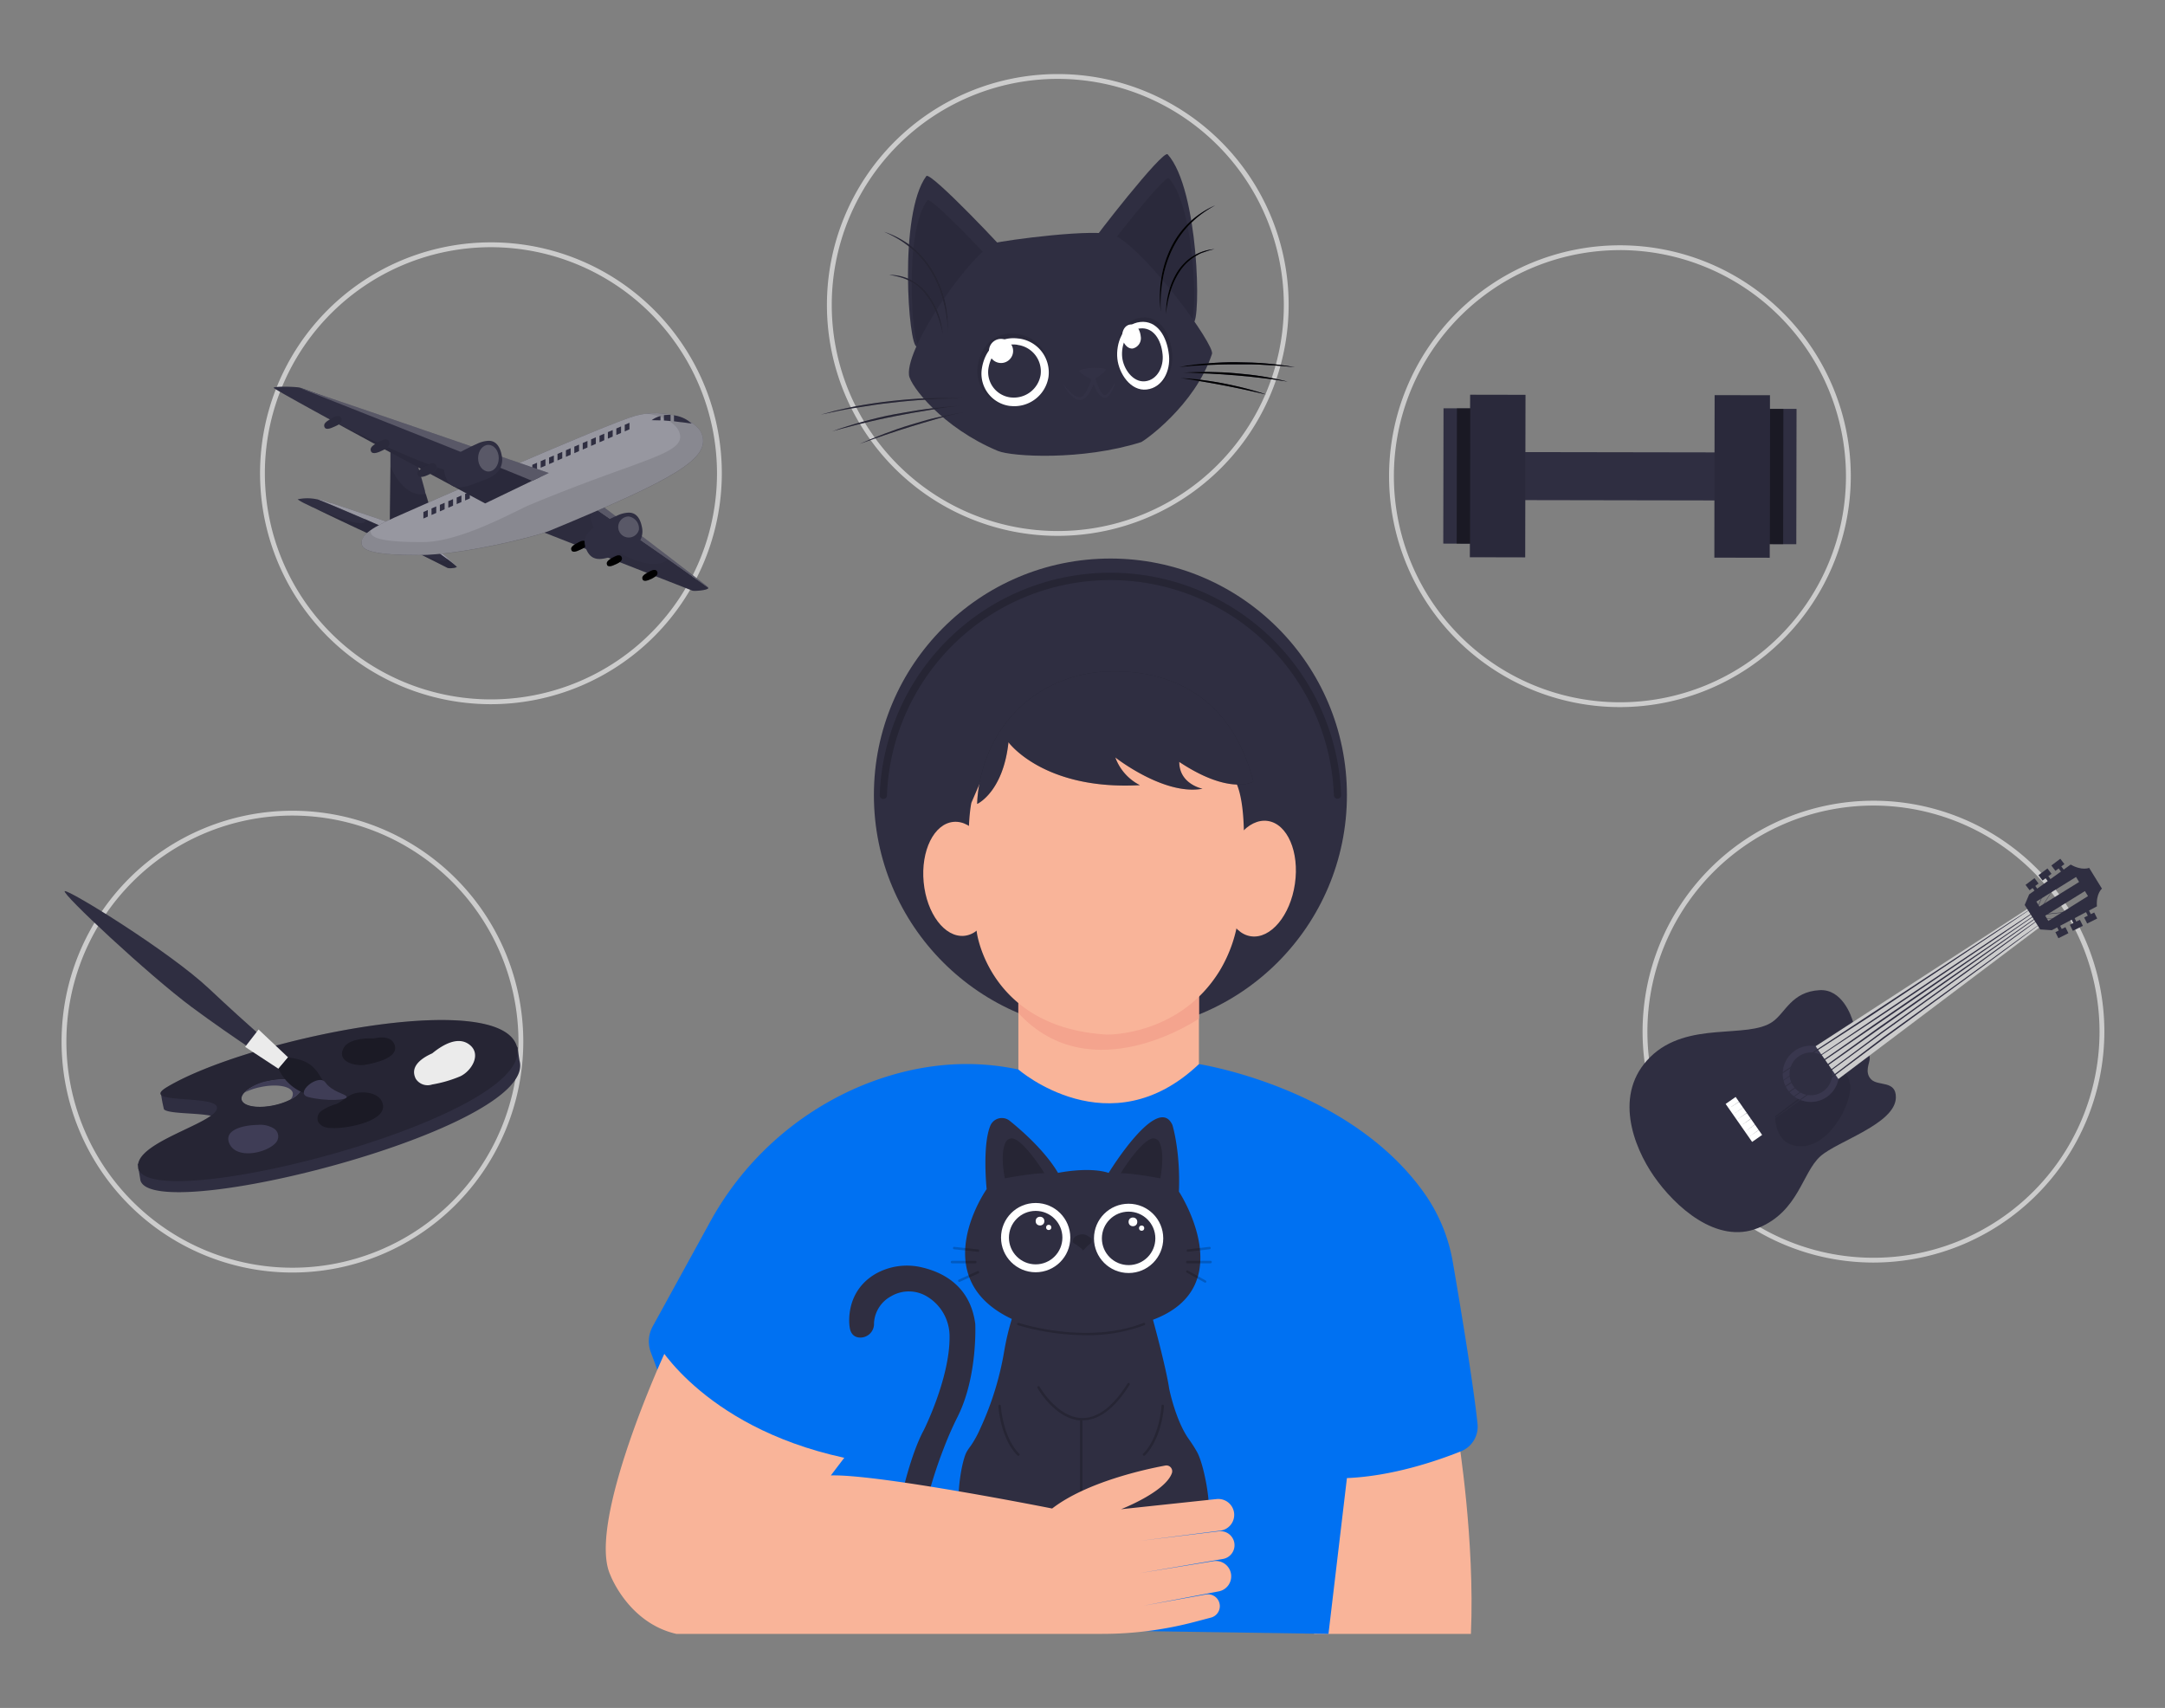  <!DOCTYPE svg PUBLIC "-//W3C//DTD SVG 1.1//EN" "http://www.w3.org/Graphics/SVG/1.1/DTD/svg11.dtd">
<svg id="b66d0fb8-42a9-4ca1-a78d-498a33ff0de1" data-name="Layer 1" xmlns="http://www.w3.org/2000/svg" width="865.76" height="682.89" viewBox="0 0 865.76 682.89">
<rect x="0" y="0" width="865.76" height="682.89" fill="#808080" stroke="none"/>
<defs>
<style xmlns="http://www.w3.org/1999/xhtml">*, ::after, ::before { box-sizing: border-box; }
img, svg { vertical-align: middle; }
</style>
<style xmlns="http://www.w3.org/1999/xhtml">*, body, html { -webkit-font-smoothing: antialiased; }
img, svg { max-width: 100%; }
</style>
</defs>
<path d="M423,214.25a92.32,92.32,0,1,1,92.32-92.32A92.42,92.42,0,0,1,423,214.25Zm0-182.71a90.39,90.39,0,1,0,90.39,90.39A90.49,90.49,0,0,0,423,31.54Z" fill="#ccc"/>
<path d="M196.33,281.56a92.33,92.33,0,1,1,92.32-92.32A92.43,92.43,0,0,1,196.33,281.56Zm0-182.72a90.4,90.4,0,1,0,90.39,90.4A90.5,90.5,0,0,0,196.33,98.84Z" fill="#ccc"/>
<path d="M583.21,575.13s6.61,40.53,5,78.15H525.45l9.92-68.09Z" fill="#f9b499"/>
<path d="M531.24,653.28l7.38-62.3c18.18-.75,36-6.87,45.6-10.7a10.61,10.61,0,0,0,6.63-10.95c-1.65-15.86-7-48-9.86-64.55a67.53,67.53,0,0,0-11.23-27.43c-29.92-42.6-90.32-51.89-90.32-51.89l-72.21,2.15c-23.56-5-45.12-.76-62.86,6.55A123,123,0,0,0,283.72,489L261,530.35a12.48,12.48,0,0,0-.76,10.31c8.34,22.5,41.57,108.09,65,109.53" fill="#0071f2" data-primary="true"/>
<circle cx="444.04" cy="317.9" r="94.58" fill="#2f2e41" data-secondary="true"/>
<g opacity="0.2">
<path d="M534.86,319.35a1.45,1.45,0,0,1-1.45-1.39,89.43,89.43,0,0,0-178.73,0,1.45,1.45,0,1,1-2.89-.11,92.32,92.32,0,0,1,184.51,0,1.44,1.44,0,0,1-1.39,1.5Z"/>
</g>
<path d="M407.23,395.08v32.53s36.46,31.81,72.21-2.15V395.08Z" fill="#f9b499"/>
<path d="M383.84,603.33c-1.49-5.48.75-19.56,2.82-23a19.89,19.89,0,0,1,1.47-2.15,41.19,41.19,0,0,0,3.86-7,121.4,121.4,0,0,0,9.62-31.17,106.12,106.12,0,0,1,3-12.65c-35-16.55-10.06-51.91-10.06-51.91s-1.82-17.52,1.51-25.45a5,5,0,0,1,7.75-1.84c4.47,3.6,14,11.84,19.29,20.8,0,0,12.26-2.59,20.24,0,0,0,19.66-32.11,25.5-19.14,0,0,3.25,10.39,2.6,26.61,0,0,25,37.95-10.38,51.25,0,0,5.19,18.82,6.49,27.58,0,0,2.51,12.59,7.81,20.1a56.45,56.45,0,0,1,3.33,5.19c2.81,5.1,5.65,20.8,4.43,25.32" fill="#2f2e41" data-secondary="true"/>
<g opacity="0.2">
<path d="M434.28,533.85a96.52,96.52,0,0,1-27.21-4,.48.48,0,0,1,.31-.91c.27.09,27.32,8.92,49.92,0a.48.48,0,0,1,.63.27.48.48,0,0,1-.27.62A63.87,63.87,0,0,1,434.28,533.85Z"/>
</g>
<g opacity="0.2">
<path d="M407.23,582.07a.52.52,0,0,1-.35-.14c-6.83-6.87-7.6-19.26-7.63-19.78a.49.49,0,0,1,.46-.51.47.47,0,0,1,.5.45c0,.13.79,12.56,7.36,19.16a.49.49,0,0,1,0,.68A.51.51,0,0,1,407.23,582.07Z"/>
</g>
<g opacity="0.2">
<path d="M457.48,582.07a.49.49,0,0,1-.34-.14.48.48,0,0,1,0-.68c6.57-6.61,7.34-19,7.35-19.16a.47.47,0,0,1,.51-.45.48.48,0,0,1,.45.51c0,.52-.8,12.91-7.63,19.78A.49.49,0,0,1,457.48,582.07Z"/>
</g>
<path d="M451.57,553a.48.48,0,0,0-.66.16c-5.84,9.31-12,13.94-18.26,13.82-9.87-.23-16.86-12.38-16.92-12.51a.49.49,0,0,0-.66-.18.48.48,0,0,0-.18.66c.28.51,7,12.16,17,13v28.36a.48.48,0,0,0,.48.48.47.47,0,0,0,.48-.48V567.89h.1c6.53,0,12.86-4.8,18.79-14.27A.48.48,0,0,0,451.57,553Z" opacity="0.2"/>
<circle cx="414.15" cy="494.84" r="13.85" fill="#fff"/>
<circle cx="414.15" cy="494.84" r="10.69" fill="#2f2e41" data-secondary="true"/>
<circle cx="415.89" cy="488.24" r="1.74" fill="#fff"/>
<circle cx="419.37" cy="490.76" r="1.05" fill="#fff"/>
<circle cx="451.32" cy="495.14" r="13.85" fill="#fff"/>
<circle cx="451.32" cy="495.14" r="10.69" fill="#2f2e41" data-secondary="true"/>
<circle cx="453.05" cy="488.54" r="1.74" fill="#fff"/>
<circle cx="456.53" cy="491.05" r="1.05" fill="#fff"/>
<path d="M433.13,500a23.2,23.2,0,0,1,3-2.9,1,1,0,0,0,.42-.83v-.56a1,1,0,0,0-.53-.9c-1.2-.66-2.68-2.32-6-.4a2.64,2.64,0,0,0-1,2.39v0S432.54,498.91,433.13,500Z" opacity="0.2"/>
<g opacity="0.2">
<path d="M391.06,500.5H391l-9.48-1a.48.48,0,0,1-.43-.53.48.48,0,0,1,.53-.43l9.48,1a.49.49,0,0,1-.05,1Z"/>
</g>
<g opacity="0.2">
<path d="M390,505.11h-9.31a.48.48,0,0,1,0-1H390a.48.48,0,0,1,0,1Z"/>
</g>
<g opacity="0.2">
<path d="M484.09,505.11h-9.3a.48.48,0,1,1,0-1h9.3a.48.48,0,1,1,0,1Z"/>
</g>
<g opacity="0.2">
<path d="M383.62,512.56a.49.49,0,0,1-.2-.93l7.44-3.38a.48.48,0,1,1,.4.88l-7.44,3.38A.49.49,0,0,1,383.62,512.56Z"/>
</g>
<g opacity="0.2">
<path d="M481.93,512.85a.46.46,0,0,1-.23-.06l-7.15-4a.48.48,0,0,1-.19-.65A.49.49,0,0,1,475,508l7.15,4a.48.48,0,0,1,.18.65A.47.47,0,0,1,481.93,512.85Z"/>
</g>
<g opacity="0.2">
<path d="M475,500.5a.49.49,0,0,1-.48-.43.49.49,0,0,1,.43-.54l8.68-1a.49.49,0,0,1,.54.42.5.5,0,0,1-.43.54l-8.68,1Z"/>
</g>
<path d="M401.81,471.14s10.36-2,15.82-2.07c0,0-7.08-11.58-12-13.68a2.7,2.7,0,0,0-3.43,1.26C401.24,458.5,400.24,462.55,401.81,471.14Z" opacity="0.2"/>
<path d="M464,471.14s-10.36-2-15.82-2.07c0,0,7.08-11.58,12-13.68a2.7,2.7,0,0,1,3.43,1.26C464.52,458.5,465.52,462.55,464,471.14Z" opacity="0.2"/>
<path d="M361.39,594.7s3.3-14.17,8-22.85c0,0,10.41-20.68,10.33-37.29a18.55,18.55,0,0,0-8.73-16,14,14,0,0,0-14.59-.31,13,13,0,0,0-6.89,10.64c0,.16,0,.33,0,.5a5.46,5.46,0,0,1-6.46,5.32c-1.64-.36-3-1.53-3.31-4.33,0,0-2.27-13.7,10.44-21.09a25.57,25.57,0,0,1,18.51-2.54C376.87,508.66,388,514,390,529.36c0,0,1,20.8-6.92,36.81A137.28,137.28,0,0,0,377.42,579a180.77,180.77,0,0,0-5.73,17.2" fill="#2f2e41" data-secondary="true"/>
<path d="M265.8,541S234.62,608.63,244,629.58c0,0,7.17,19.29,26.47,23.7H440.72a145,145,0,0,0,37.07-4.81l6.48-1.71a4.73,4.73,0,0,0,3.38-5.73h0a4.73,4.73,0,0,0-5.42-3.51L457.36,642l30-5.72a6.12,6.12,0,0,0,4.85-7.28h0a6.12,6.12,0,0,0-7-4.79L455.71,629l33.3-5.67a5.6,5.6,0,0,0,4.57-6.51h0a5.6,5.6,0,0,0-6.18-4.56L456,616.07,488,612a6.37,6.37,0,0,0,5.45-7.42h0a6.37,6.37,0,0,0-6.94-5.21l-38.21,4.06s17.53-6.81,20.3-14.35a2.32,2.32,0,0,0-2.59-3.11c-7.92,1.46-31.44,6.53-45.27,17.18,0,0-69.2-13.78-88.49-13.23l7.39-9.72Z" fill="#f9b499"/>
<path d="M262.49,536.69s20,36.09,80.4,47.24l4.69-21.81Z" fill="#0071f2" data-primary="true"/>
<path d="M116.94,508.8a92.32,92.32,0,1,1,92.32-92.32A92.42,92.42,0,0,1,116.94,508.8Zm0-182.71a90.39,90.39,0,1,0,90.39,90.39A90.49,90.49,0,0,0,116.94,326.09Z" fill="#ccc"/>
<path d="M55.08,465.32l.3,1.83L56,471l.15.93c5.05,18.4,159.38-20.8,151.59-47.88l-.69-4.46a1.31,1.31,0,0,0,0-.28l-.11-.71h0l-4.8-.68C181.68,407.36,114.1,420.33,79.29,435l-14.88,2.11h0v.35a54.93,54.93,0,0,0,1.16,6.09c1.81,1.85,13.28,1.35,19,2.61,1.74.4,3,.95,3.22,1.79,1.35,4.67-20.57,10.53-28.68,17.77l-3.75-.36Zm65.4-30.7c.57,2.68-4.21,6-10.91,7.41s-12.38.36-12.95-2.33,4.21-6,10.87-7.41,12.4-.49,13,2.23Z" fill="#2f2e41" data-secondary="true"/>
<path d="M55.27,466.42v.63a.38.38,0,0,0,0,.15c5.1,18.94,155.53-19.59,151.6-47.76a1.22,1.22,0,0,0,0-.27,6.25,6.25,0,0,0-.17-.72h0c-6.78-23.7-108-3-140,16.24-1.64,1-2.4,1.74-2.52,2.33a.31.31,0,0,0,0,.19.48.48,0,0,0,0,.17c.78,3.05,21.39,1.2,22.53,5.12.31,1.13-.61,2.33-2.34,3.58-7.16,5.2-27.84,11.45-29.1,19.24A5.06,5.06,0,0,0,55.27,466.42Zm54.22-24.49c-6.59,1.39-12.38.36-12.95-2.34s4.21-6,10.86-7.41,12.4-.38,13,2.34S116.16,440.52,109.49,441.93Z" fill="#2f2e41" data-secondary="true"/>
<path d="M55.27,466.42v.63a.38.38,0,0,0,0,.15c5.1,18.94,155.53-19.59,151.6-47.76a1.22,1.22,0,0,0,0-.27,6.25,6.25,0,0,0-.17-.72h0c-6.78-23.7-108-3-140,16.24-1.64,1-2.4,1.74-2.52,2.33a.31.31,0,0,0,0,.19.48.48,0,0,0,0,.17c.78,3.05,21.39,1.2,22.53,5.12.31,1.13-.61,2.33-2.34,3.58-7.16,5.2-27.84,11.45-29.1,19.24A5.06,5.06,0,0,0,55.27,466.42Zm60.79-26.74a27.44,27.44,0,0,1-6.57,2.25c-6.59,1.39-12.38.36-12.95-2.34a3.17,3.17,0,0,1,1-2.69,19.14,19.14,0,0,1,9.87-4.72c6.61-1.41,12.4-.38,13,2.34C120.84,436.2,119.05,438.12,116.06,439.68Z" opacity="0.2" style="isolation:isolate"/>
<path d="M97.61,436.9a25.56,25.56,0,0,1,6.47-2.23c6.59-1.42,12.38-.38,13,2.33a3.17,3.17,0,0,1-1,2.68c3-1.56,4.78-3.48,4.42-5.16-.59-2.72-6.32-3.75-13-2.34A19.17,19.17,0,0,0,97.61,436.9Z" fill="#3f3d56"/>
<path d="M102.94,449.78a10.55,10.55,0,0,1,6.32,1.27,3.77,3.77,0,0,1,1.57,5.09,4,4,0,0,1-.65.89c-3.66,4-15.39,6.59-18.38.37C89.15,451.76,97.25,449.85,102.94,449.78Z" fill="#3f3d56"/>
<path d="M132.65,451h-.72a8.1,8.1,0,0,1-2.23-.44,4.53,4.53,0,0,1-1.87-1.26,2.08,2.08,0,0,1-.74-1.29,3.61,3.61,0,0,1,1.3-3.74,20.69,20.69,0,0,1,6.13-2.87c3-1.32,4.72-3.79,8.07-4.4,3.68-.67,8.42.13,10,3.18C156.82,448.25,137.85,451.45,132.65,451Z" opacity="0.3"/>
<path d="M137.2,419.42c-2.38,5.29,5.15,6.95,8.78,6.32s13.74-2.7,11.81-8c-1.14-3.18-4.91-3.33-8.28-2.55C144.78,415,138.82,415.78,137.2,419.42Z" opacity="0.3"/>
<path d="M187.39,417.44c5.47,3.77,1.28,10.68-3.26,12.87a50.08,50.08,0,0,1-11.31,3.3,5.62,5.62,0,0,1-6.55-2.27c-2.46-4.84,2.11-8.19,6.59-10.19C177.26,417.55,183,414.43,187.39,417.44Z" fill="#ebebeb"/>
<path d="M115.19,423.76s-15.83-13.62-31.58-28.45-56.07-39.68-57.71-39S59.59,390,76.66,402.66,112.06,427,112.06,427Z" fill="#2f2e41" data-secondary="true"/>
<polygon points="115.21 422.77 103.4 411.63 98.03 418.58 111.4 427.36 115.21 422.77" fill="#ebebeb"/>
<path d="M115.21,422.77c4.22.61,9.14,1.26,12.64,7.24,4.33,7.2,9.79,8.11,9.79,8.11S119,442.86,111.3,427.36Z" fill="#2f2e41" data-secondary="true"/>
<path d="M115.21,422.77c4.22.61,9.14,1.26,12.64,7.24,4.33,7.2,9.79,8.11,9.79,8.11S119,442.86,111.3,427.36Z" opacity="0.4"/>
<path d="M138.52,438.33c-.67-1-5.77-1.85-8.42-5.56s-12.63,4.32-6.86,5.85C129.81,440.37,139.74,440.06,138.52,438.33Z" fill="#3f3d56"/>
<path d="M477.13,129.08c3.24,0,2.38-53.39-10.19-67.37-1.81-2.11-30.28,34.57-30.68,35.79S470.41,128.85,477.13,129.08Z" fill="#2f2e41" data-secondary="true"/>
<path d="M476.14,128.85c2.76,0,2.11-45.56-8.69-57.56-1.54-1.73-25.86,29.48-26.2,30.57S470.41,128.66,476.14,128.85Z" opacity="0.1" style="isolation:isolate"/>
<path d="M366.59,138.52c-3.24.42-7.37-52.94,3.84-68.12,1.62-2.1,33.39,31.59,33.89,32.81S373.25,137.63,366.59,138.52Z" fill="#2f2e41" data-secondary="true"/>
<path d="M367.54,138.2c-2.74.36-6.32-45.16,3.29-58.13,1.39-1.85,28.48,27,28.92,28S373.23,137.46,367.54,138.2Z" opacity="0.1" style="isolation:isolate"/>
<path d="M456.33,176.77c1-.31,21.43-14.5,28.34-35.28C485.85,138,459.05,101,446,94.22c-6.57-3.41-45.48,2.1-47.81,2.88-9.14,2.93-36,41.14-34.7,52.85.44,4.21,13.26,21.05,35.6,30.36C404.58,182.58,432.66,184.27,456.33,176.77Z" fill="#2f2e41" data-secondary="true"/>
<path d="M456.52,126.94c7.05-.74,11.33,5.91,12.21,14.12.7,6.64-2.76,13.88-9.52,14.6s-11.77-6.83-12.44-13.06S448.88,127.76,456.52,126.94Z" opacity="0.1" style="isolation:isolate"/>
<path d="M456,128.73c6.62-.7,10.64,5.55,11.46,13.28.67,6.32-2.57,13-8.93,13.73s-11.07-6.32-11.71-12.3S448.83,129.51,456,128.73Z" fill="#fff"/>
<path d="M455.91,131.32c5.18-.55,8.42,4.33,9,10.38.52,4.9-2.11,10.23-7,10.75s-8.68-5-9.16-9.62S450.29,131.88,455.91,131.32Z" fill="#2f2e41" data-secondary="true"/>
<path d="M452.08,129.74c2.35-.26,3.79,2,4.08,4.71a4.22,4.22,0,0,1-3.18,4.89c-2.25.23-3.94-2.28-4.21-4.36S449.53,130,452.08,129.74Z" fill="#fff"/>
<path d="M406.64,133.53c-9.12-1.2-14.74,5.18-15.73,13.37a13.81,13.81,0,0,0,12.19,15.26l.21,0a14.74,14.74,0,0,0,16.07-12.29,14.53,14.53,0,0,0-12.47-16.33Z" opacity="0.1" style="isolation:isolate"/>
<path d="M407.29,135.36c-8.57-1.14-13.77,4.88-14.74,12.63A13,13,0,0,0,404,162.33l.18,0a13.83,13.83,0,0,0,15.09-11.56,13.65,13.65,0,0,0-11.68-15.39Z" fill="#fff"/>
<path d="M406.79,137.84c-6.72-.9-10.78,3.81-11.58,9.84a10.19,10.19,0,0,0,9,11.23h.1a10.83,10.83,0,0,0,11.82-9,10.67,10.67,0,0,0-9.17-12Z" fill="#2f2e41" data-secondary="true"/>
<path d="M400.87,135.53a4.82,4.82,0,1,0-1.12,9.58h0a4.82,4.82,0,0,0,1.12-9.58Z" fill="#fff"/>
<path d="M443.78,156.43a9.24,9.24,0,0,1-1.28,1.37,1.4,1.4,0,0,1-.64.3,1.57,1.57,0,0,1-.61-.26,4.42,4.42,0,0,1-1.11-1.32,11.72,11.72,0,0,1-.87-1.69,29.58,29.58,0,0,1-1.31-3.55,16.58,16.58,0,0,0,4.22-3.37c0-.76-4.21-.82-5.31-.78s-5.41.57-5.24,1.32a15.49,15.49,0,0,0,4.9,3.12,27.56,27.56,0,0,1-1.59,4,10.52,10.52,0,0,1-1.18,2,3.67,3.67,0,0,1-1.56,1.31h-.95a4.85,4.85,0,0,1-1-.36,9.3,9.3,0,0,1-1.89-1.35,22.39,22.39,0,0,1-3.16-3.58,17,17,0,0,0,2.74,4,8.77,8.77,0,0,0,1.91,1.63,3.7,3.7,0,0,0,2.63.59,4.47,4.47,0,0,0,2.23-1.56,12.21,12.21,0,0,0,1.39-2.11,24.54,24.54,0,0,0,1.22-2.72c.25.65.52,1.28.83,1.9a13.83,13.83,0,0,0,1,1.79,5.09,5.09,0,0,0,1.56,1.54A2.07,2.07,0,0,0,442,159a1.79,1.79,0,0,0,1.09-.59,7.42,7.42,0,0,0,1.25-1.64,20.35,20.35,0,0,0,1.6-3.6C445.19,154.29,444.48,155.4,443.78,156.43Z" fill="#3f3d56"/>
<path d="M443.78,156.43a9.24,9.24,0,0,1-1.28,1.37,1.4,1.4,0,0,1-.64.3,1.57,1.57,0,0,1-.61-.26,4.42,4.42,0,0,1-1.11-1.32,11.72,11.72,0,0,1-.87-1.69,29.58,29.58,0,0,1-1.31-3.55,16.58,16.58,0,0,0,4.22-3.37c0-.76-4.21-.82-5.31-.78s-5.41.57-5.24,1.32a15.49,15.49,0,0,0,4.9,3.12,27.56,27.56,0,0,1-1.59,4,10.52,10.52,0,0,1-1.18,2,3.67,3.67,0,0,1-1.56,1.31h-.95a4.85,4.85,0,0,1-1-.36,9.3,9.3,0,0,1-1.89-1.35,22.39,22.39,0,0,1-3.16-3.58,17,17,0,0,0,2.74,4,8.77,8.77,0,0,0,1.91,1.63,3.7,3.7,0,0,0,2.63.59,4.47,4.47,0,0,0,2.23-1.56,12.21,12.21,0,0,0,1.39-2.11,24.54,24.54,0,0,0,1.22-2.72c.25.65.52,1.28.83,1.9a13.83,13.83,0,0,0,1,1.79,5.09,5.09,0,0,0,1.56,1.54A2.07,2.07,0,0,0,442,159a1.79,1.79,0,0,0,1.09-.59,7.42,7.42,0,0,0,1.25-1.64,20.35,20.35,0,0,0,1.6-3.6C445.19,154.29,444.48,155.4,443.78,156.43Z" opacity="0.2"/>
<path d="M466.27,125.55a45.36,45.36,0,0,1,1.68-8.64,30.17,30.17,0,0,1,3.52-7.91,19.85,19.85,0,0,1,6-6.17c.59-.42,1.24-.76,1.85-1.12a9.42,9.42,0,0,1,2.11-.88,26.38,26.38,0,0,1,4.21-1.22,19.3,19.3,0,0,0-8.42,2.71,16.66,16.66,0,0,0-3.52,2.78,21.07,21.07,0,0,0-2.84,3.48,29,29,0,0,0-3.5,8.19A33.28,33.28,0,0,0,466.27,125.55Z" fill="#3f3d56"/>
<path d="M464.2,124.62a55.79,55.79,0,0,1,.72-12.63,44.61,44.61,0,0,1,3.73-12,37.81,37.81,0,0,1,3.13-5.46,38.65,38.65,0,0,1,4-4.84,37.59,37.59,0,0,1,4.8-4.21,48,48,0,0,1,5.35-3.37,37.53,37.53,0,0,0-10.53,7A36.25,36.25,0,0,0,471.19,94a37.09,37.09,0,0,0-3.28,5.7A42.93,42.93,0,0,0,464.29,112,45.43,45.43,0,0,0,464.2,124.62Z" fill="#3f3d56"/>
<path d="M471.47,146.77c3.85-.4,7.72-.67,11.58-.84s7.72-.3,11.6-.25h5.79c1.94,0,3.87.14,5.79.25,3.87.17,7.73.52,11.58.86-1.92-.31-3.81-.63-5.75-.86s-3.85-.47-5.79-.61c-3.85-.34-7.75-.44-11.62-.49s-7.77.13-11.64.45c-1.92.14-3.86.33-5.79.54S473.43,146.39,471.47,146.77Z" fill="#3f3d56"/>
<path d="M473.15,149c1.75,0,3.48,0,5.22.15s3.5.12,5.25.21c3.47.19,6.94.4,10.52.71,1.75.13,3.48.3,5.2.47l5.2.59,2.62.31,2.56.36c1.75.21,3.46.55,5.2.78q-5.11-1.26-10.29-2.11c-3.45-.56-6.93-.9-10.42-1.22s-7-.48-10.53-.52S476.63,148.73,473.15,149Z" fill="#3f3d56"/>
<path d="M472.2,151.19c1.46.21,2.89.4,4.22.63l4.31.72q4.31.72,8.57,1.54c2.84.54,5.71,1.13,8.55,1.74s5.66,1.27,8.42,1.88c-1.37-.47-2.76-.89-4.21-1.31s-2.8-.8-4.21-1.16c-2.82-.73-5.66-1.34-8.53-1.91s-5.75-1-8.63-1.39A82.61,82.61,0,0,0,472.2,151.19Z" fill="#3f3d56"/>
<path d="M466.27,125.55a45.36,45.36,0,0,1,1.68-8.64,30.17,30.17,0,0,1,3.52-7.91,19.85,19.85,0,0,1,6-6.17c.59-.42,1.24-.76,1.85-1.12a9.42,9.42,0,0,1,2.11-.88,26.38,26.38,0,0,1,4.21-1.22,19.3,19.3,0,0,0-8.42,2.71,16.66,16.66,0,0,0-3.52,2.78,21.07,21.07,0,0,0-2.84,3.48,29,29,0,0,0-3.5,8.19A33.28,33.28,0,0,0,466.27,125.55Z"/>
<path d="M464.2,124.62a55.79,55.79,0,0,1,.72-12.63,44.61,44.61,0,0,1,3.73-12,37.81,37.81,0,0,1,3.13-5.46,38.65,38.65,0,0,1,4-4.84,37.59,37.59,0,0,1,4.8-4.21,48,48,0,0,1,5.35-3.37,37.53,37.53,0,0,0-10.53,7A36.25,36.25,0,0,0,471.19,94a37.09,37.09,0,0,0-3.28,5.7A42.93,42.93,0,0,0,464.29,112,45.43,45.43,0,0,0,464.2,124.62Z"/>
<path d="M471.47,146.77c3.85-.4,7.72-.67,11.58-.84s7.72-.3,11.6-.25h5.79c1.94,0,3.87.14,5.79.25,3.87.17,7.73.52,11.58.86-1.92-.31-3.81-.63-5.75-.86s-3.85-.47-5.79-.61c-3.85-.34-7.75-.44-11.62-.49s-7.77.13-11.64.45c-1.92.14-3.86.33-5.79.54S473.43,146.39,471.47,146.77Z"/>
<path d="M473.15,149c1.75,0,3.48,0,5.22.15s3.5.12,5.25.21c3.47.19,6.94.4,10.52.71,1.75.13,3.48.3,5.2.47l5.2.59,2.62.31,2.56.36c1.75.21,3.46.55,5.2.78q-5.11-1.26-10.29-2.11c-3.45-.56-6.93-.9-10.42-1.22s-7-.48-10.53-.52S476.63,148.73,473.15,149Z"/>
<path d="M472.2,151.19c1.46.21,2.89.4,4.22.63l4.31.72q4.31.72,8.57,1.54c2.84.54,5.71,1.13,8.55,1.74s5.66,1.27,8.42,1.88c-1.37-.47-2.76-.89-4.21-1.31s-2.8-.8-4.21-1.16c-2.82-.73-5.66-1.34-8.53-1.91s-5.75-1-8.63-1.39A82.61,82.61,0,0,0,472.2,151.19Z"/>
<path d="M377.06,134a43.06,43.06,0,0,0-1-4.21,38.67,38.67,0,0,0-1.44-4.21,30.62,30.62,0,0,0-4.31-7.56,18.82,18.82,0,0,0-10.63-7.26,25.24,25.24,0,0,0-4.22-.85,19.49,19.49,0,0,1,8.62,1.92,17.57,17.57,0,0,1,3.76,2.44,22.62,22.62,0,0,1,3.14,3.2,29.5,29.5,0,0,1,4.21,7.81A32.62,32.62,0,0,1,377.06,134Z" fill="#3f3d56"/>
<path d="M379,132.87a43.12,43.12,0,0,0-.55-6.31,46.59,46.59,0,0,0-1.29-6.19,45,45,0,0,0-4.82-11.6,38.49,38.49,0,0,0-3.64-5.14,41.36,41.36,0,0,0-4.44-4.44,37,37,0,0,0-5.14-3.67,46.43,46.43,0,0,0-5.58-2.84,37,37,0,0,1,11.18,6,34,34,0,0,1,4.61,4.45,39.22,39.22,0,0,1,3.75,5.2,43.67,43.67,0,0,1,4.76,11.85A45.23,45.23,0,0,1,379,132.87Z" fill="#3f3d56"/>
<path d="M385.35,159.32c-2.4-.17-4.8-.21-7.2-.23s-4.82,0-7.22.12c-4.82.19-9.62.59-14.4,1.12s-9.54,1.24-14.28,2.1c-2.35.45-4.71,1-7.05,1.52-1.18.25-2.34.57-3.49.89l-3.48.94c4.7-1,9.39-2.1,14.13-2.76,2.38-.4,4.74-.75,7.12-1.11s4.75-.65,7.13-.89c4.78-.59,9.56-1,14.34-1.28S380.55,159.32,385.35,159.32Z" fill="#3f3d56"/>
<path d="M383.65,162.27c-4.34.21-8.66.67-12.95,1.24s-8.57,1.33-12.84,2.1-8.43,1.81-12.64,2.95-8.42,2.42-12.4,3.88c2.11-.55,4.21-1.2,6.32-1.71l3.14-.82,3.15-.76c2.11-.53,4.21-1,6.32-1.47s4.21-.91,6.32-1.31c4.21-.86,8.42-1.6,12.76-2.29,2.1-.34,4.21-.68,6.31-1S381.5,162.54,383.65,162.27Z" fill="#3f3d56"/>
<path d="M385.14,164.86c-3.58.56-7.11,1.34-10.63,2.1s-7,1.88-10.53,2.93-6.86,2.23-10.25,3.51c-1.69.64-3.37,1.33-5.05,2l-5,2.11c3.41-1.2,6.8-2.42,10.23-3.58s6.82-2.3,10.27-3.35,6.91-2.1,10.38-3.09c1.73-.49,3.48-1,5.23-1.41S383.35,165.3,385.14,164.86Z" fill="#3f3d56"/>
<g opacity="0.4" style="isolation:isolate">
<path d="M377.06,134a43.06,43.06,0,0,0-1-4.21,38.67,38.67,0,0,0-1.44-4.21,30.62,30.62,0,0,0-4.31-7.56,18.82,18.82,0,0,0-10.63-7.26,25.24,25.24,0,0,0-4.22-.85,19.49,19.49,0,0,1,8.62,1.92,17.57,17.57,0,0,1,3.76,2.44,22.62,22.62,0,0,1,3.14,3.2,29.5,29.5,0,0,1,4.21,7.81A32.62,32.62,0,0,1,377.06,134Z"/>
<path d="M379,132.87a43.12,43.12,0,0,0-.55-6.31,46.59,46.59,0,0,0-1.29-6.19,45,45,0,0,0-4.82-11.6,38.49,38.49,0,0,0-3.64-5.14,41.36,41.36,0,0,0-4.44-4.44,37,37,0,0,0-5.14-3.67,46.43,46.43,0,0,0-5.58-2.84,37,37,0,0,1,11.18,6,34,34,0,0,1,4.61,4.45,39.22,39.22,0,0,1,3.75,5.2,43.67,43.67,0,0,1,4.76,11.85A45.23,45.23,0,0,1,379,132.87Z"/>
<path d="M385.35,159.32c-2.4-.17-4.8-.21-7.2-.23s-4.82,0-7.22.12c-4.82.19-9.62.59-14.4,1.12s-9.54,1.24-14.28,2.1c-2.35.45-4.71,1-7.05,1.52-1.18.25-2.34.57-3.49.89l-3.48.94c4.7-1,9.39-2.1,14.13-2.76,2.38-.4,4.74-.75,7.12-1.11s4.75-.65,7.13-.89c4.78-.59,9.56-1,14.34-1.28S380.55,159.32,385.35,159.32Z"/>
<path d="M383.65,162.27c-4.34.21-8.66.67-12.95,1.24s-8.57,1.33-12.84,2.1-8.43,1.81-12.64,2.95-8.42,2.42-12.4,3.88c2.11-.55,4.21-1.2,6.32-1.71l3.14-.82,3.15-.76c2.11-.53,4.21-1,6.32-1.47s4.21-.91,6.32-1.31c4.21-.86,8.42-1.6,12.76-2.29,2.1-.34,4.21-.68,6.31-1S381.5,162.54,383.65,162.27Z"/>
<path d="M385.14,164.86c-3.58.56-7.11,1.34-10.63,2.1s-7,1.88-10.53,2.93-6.86,2.23-10.25,3.51c-1.69.64-3.37,1.33-5.05,2l-5,2.11c3.41-1.2,6.8-2.42,10.23-3.58s6.82-2.3,10.27-3.35,6.91-2.1,10.38-3.09c1.73-.49,3.48-1,5.23-1.41S383.35,165.3,385.14,164.86Z"/>
</g>
<path d="M182.71,226.61c-.74-.87-11-8.05-11.82-8.59l1.77-.3S182,225.7,182.71,226.61Z" fill="#3f3d56"/>
<path d="M182.71,226.61c-.74-.87-11-8.05-11.82-8.59l1.77-.3S182,225.7,182.71,226.61Z" fill="#fff" opacity="0.5" style="isolation:isolate"/>
<path d="M182.71,226.67h0a3.3,3.3,0,0,1-1.58.44h0a6.23,6.23,0,0,1-2.11,0c-.23-.14-7.64-3.87-12.19-6.12l-.17-.11h0l-.63-.32-1.87-.92-.74-.36,7.64-1.33c.44.32,3.92,2.74,7,5l.32.23.84.59q1.81,1.36,3.5,2.89h0Z" fill="#2f2e41" data-secondary="true"/>
<g opacity="0.1">
<path d="M182.71,226.67h0a3.3,3.3,0,0,1-1.58.44h0a6.23,6.23,0,0,1-2.11,0c-.23-.14-7.85-4-12.36-6.31.74.38,10.53,5.07,12.49,2.82a45.79,45.79,0,0,1,3.56,3h0Z"/>
</g>
<path d="M283.28,235.05h0c0,1-5.64,1.35-6.31,1.14s-62.14-24.36-62.14-24.36l22.55-8.93.66.44.29.21c4.21,2.89,16.57,11.48,27.37,18.95l.63.44.85.59C274.65,228.92,281.18,233.47,283.28,235.05Z" fill="#2f2e41" data-secondary="true"/>
<path d="M283.28,235.05c-5.49-4.11-41.28-28.91-46-32.15l2.86-1.14s41.69,31.71,43,33A.56.56,0,0,1,283.28,235.05Z" fill="#2f2e41" data-secondary="true"/>
<path d="M283.28,235.05c-5.49-4.11-41.28-28.91-46-32.15l2.86-1.14s41.69,31.71,43,33A.56.56,0,0,1,283.28,235.05Z" fill="#fff" opacity="0.2" style="isolation:isolate"/>
<g opacity="0.5">
<path d="M283.28,235.05h0c0,1-5.64,1.35-6.31,1.14s-62.14-24.36-62.14-24.36l22.55-8.93s-5.58,6.32,7.67,16.19c9,6.68,18.61,8.06,22.17,4.55C274.65,228.92,281.18,233.47,283.28,235.05Z" opacity="0.1" style="isolation:isolate"/>
</g>
<path d="M232.16,219.74c-1.72.85-3.62,1.5-3.77-.25,0-.71.51-1.47,3.31-2.82.65-.32,2.27-1,2.74.44S232.84,219.43,232.16,219.74Z"/>
<path d="M232.17,219.74c-1.72.85-3.62,1.5-3.77-.25,0-.72.51-1.47,3.31-2.82.65-.32,2.27-1,2.74.44S232.85,219.43,232.17,219.74Z" opacity="0.2" style="isolation:isolate"/>
<path d="M246.4,225.55c-1.75.85-3.65,1.52-3.77-.23,0-.71.48-1.49,3.28-2.84.68-.32,2.28-1,2.74.44S247.05,225.24,246.4,225.55Z"/>
<path d="M246.41,225.55c-1.75.85-3.65,1.52-3.77-.23,0-.71.48-1.49,3.28-2.84.68-.32,2.28-1,2.74.44S247.06,225.24,246.41,225.55Z" opacity="0.2" style="isolation:isolate"/>
<path d="M260.61,231.39c-1.75.84-3.64,1.49-3.77-.26,0-.71.5-1.47,3.3-2.82.66-.31,2.26-1,2.72.42S261.26,231,260.61,231.39Z"/>
<path d="M260.62,231.39c-1.75.84-3.64,1.49-3.77-.26,0-.71.5-1.47,3.31-2.82.65-.31,2.25-1,2.71.42S261.27,231,260.62,231.39Z" opacity="0.2" style="isolation:isolate"/>
<path d="M256,216.08c-1.7,3-5.6,4.21-8.06,5.14-6.53,2.61-11.26,4.08-13.6-1.86a7,7,0,0,1-.53-2.1c-.38-4.49,4.21-6.72,6.61-8h0c2.85-1.49,4.85-2.46,6.32-3.09a11.7,11.7,0,0,1,4.67-1.2c1.31,0,4.22.29,5.29,5.76A7.7,7.7,0,0,1,256,216.08Z" fill="#2f2e41" data-secondary="true"/>
<path d="M256,211.83c0,3.34-2.11,6-4.65,6s-4.68-2.7-4.68-6,2.11-6.05,4.68-6.05S256,208.5,256,211.83Z" fill="#2f2e41" data-secondary="true"/>
<path d="M255.49,211.83a4.21,4.21,0,1,1-4.1-5.33A4.84,4.84,0,0,1,255.49,211.83Z" fill="#fff" opacity="0.2" style="isolation:isolate"/>
<path d="M158.41,210.23l-1.08.4-2.42.88-8.42-3.62c-8.15-3.52-17.77-7.62-19.64-8.23h.9l.63.21.68.21,1.83.61.63.21.61.19h.32l1,.34.65.23,8.65,2.9.83.28,3.22,1.09,5.56,1.88.77.27,2.43.82h0l.63.21h.42Z" fill="#2f2e41" data-secondary="true"/>
<path d="M158.41,210.23l-1.08.4-2.42.88-8.42-3.62c-8.15-3.52-17.77-7.62-19.64-8.23h.9l.63.21.68.21,1.83.61.63.21.61.19h.32l1,.34.65.23,8.65,2.9.83.28,3.22,1.09,5.56,1.88.77.27,2.43.82h0l.63.21h.42Z" fill="#fff" opacity="0.5" style="isolation:isolate"/>
<path d="M154.91,211.51l-6.52,2.38s-14.53-6.76-23.16-11h-.11l-2.51-1.24a20.67,20.67,0,0,1-3.6-2,18,18,0,0,1,7.79,0h.13c1.81.59,10.87,4.46,18.82,7.87h.19l.63.3Z" fill="#2f2e41" data-secondary="true"/>
<g opacity="0.1">
<path d="M154.91,211.51l-6.52,2.38s-14.53-6.76-23.16-11c1.43.61,16.14,7.1,19.77,6.19a2.08,2.08,0,0,0,1.53-1.2Z"/>
</g>
<path d="M171.65,202.23l-15.79,7.6s.15-13.54.27-23.29v-9.07c0-3.92.49-4.72,1.52-4.09a50.49,50.49,0,0,1,7,6.44c1.14,1.48,3.67,10.38,5.31,16.49v.15a4.74,4.74,0,0,0,.27,1C171.17,200.29,171.65,202.23,171.65,202.23Z" fill="#2f2e41" data-secondary="true"/>
<g opacity="0.1">
<path d="M171.65,202.23l-15.79,7.6s.15-13.54.27-23.29c2.34,5.18,6.93,12.28,14.3,11C171.17,200.29,171.65,202.23,171.65,202.23Z"/>
</g>
<path d="M144.81,218.1c-1.62-4.06,5.28-7.75,13.13-11.26s85.11-37.61,96.31-40.64,24.23,1.12,26.44,7.52c3.31,9.6-10.52,17.64-60.68,38.4-6.56,2.72-35.89,9.75-52.4,9.81C150,222,145.61,220.1,144.81,218.1Z" fill="#2f2e41" data-secondary="true"/>
<path d="M144.81,218.1c-1.62-4.06,5.28-7.75,13.13-11.26s85.11-37.61,96.31-40.64,24.23,1.12,26.44,7.52c3.31,9.6-10.52,17.64-60.68,38.4-6.56,2.72-35.89,9.75-52.4,9.81C150,222,145.61,220.1,144.81,218.1Z" fill="#fff" opacity="0.5" style="isolation:isolate"/>
<path d="M220,212.23C213.43,215,184.1,222,167.6,222c-17.63,0-22-1.81-22.81-3.83s.66-4.21,3.37-6.08a3.3,3.3,0,0,0,.21,1.2c.74,1.81,4.7,3.51,20.7,3.45,15,0,36.49-12.17,42.45-14.74,45.41-18.95,63.16-20.4,60.15-29.12-1.3-3.79-6.82-6.71-13.31-7.51,10.07-1.2,20.39,2.69,22.32,8.42C284,183.47,270.05,191.51,220,212.23Z" opacity="0.1" style="isolation:isolate"/>
<polygon points="169.31 204.71 171.08 203.93 171.08 206.54 169.31 207.32 169.31 204.71" fill="#2f2e41" data-secondary="true"/>
<polygon points="172.56 203.3 174.45 202.48 174.45 205.09 172.56 205.91 172.56 203.3" fill="#2f2e41" data-secondary="true"/>
<polygon points="175.9 201.85 177.8 201.03 177.8 203.64 175.9 204.46 175.9 201.85" fill="#2f2e41" data-secondary="true"/>
<polygon points="179.27 200.39 181.17 199.57 181.17 202.18 179.27 203 179.27 200.39" fill="#2f2e41" data-secondary="true"/>
<polygon points="182.62 198.94 184.52 198.12 184.52 200.73 182.62 201.55 182.62 198.94" fill="#2f2e41" data-secondary="true"/>
<polygon points="185.99 197.49 187.88 196.67 187.88 199.28 185.99 200.1 185.99 197.49" fill="#2f2e41" data-secondary="true"/>
<polygon points="189.36 196.04 191.25 195.22 191.25 197.83 189.36 198.65 189.36 196.04" fill="#3f3d56"/>
<polygon points="192.71 194.58 194.6 193.76 194.6 196.37 192.71 197.19 192.71 194.58" fill="#3f3d56"/>
<polygon points="196.07 193.13 197.97 192.31 197.97 194.92 196.07 195.72 196.07 193.13" fill="#3f3d56"/>
<polygon points="199.42 191.68 201.32 190.86 201.32 193.47 199.42 194.29 199.42 191.68" fill="#3f3d56"/>
<polygon points="202.79 190.2 204.69 189.38 204.69 192.01 202.79 192.81 202.79 190.2" fill="#3f3d56"/>
<polygon points="206.14 188.75 208.03 187.93 208.03 190.54 206.14 191.36 206.14 188.75" fill="#3f3d56"/>
<polygon points="209.51 187.3 211.4 186.48 211.4 189.09 209.51 189.91 209.51 187.3" fill="#3f3d56"/>
<polygon points="212.86 185.84 214.75 185.02 214.75 187.63 212.86 188.46 212.86 185.84" fill="#2f2e41" data-secondary="true"/>
<polygon points="216.22 184.39 218.12 183.57 218.12 186.18 216.22 187 216.22 184.39" fill="#2f2e41" data-secondary="true"/>
<polygon points="219.57 182.94 221.49 182.12 221.49 184.73 219.57 185.55 219.57 182.94" fill="#2f2e41" data-secondary="true"/>
<polygon points="222.94 181.49 224.84 180.67 224.84 183.28 222.94 184.1 222.94 181.49" fill="#2f2e41" data-secondary="true"/>
<polygon points="226.31 180.03 228.2 179.21 228.2 181.82 226.31 182.65 226.31 180.03" fill="#2f2e41" data-secondary="true"/>
<polygon points="229.66 178.58 231.55 177.76 231.55 180.37 229.66 181.19 229.66 178.58" fill="#2f2e41" data-secondary="true"/>
<polygon points="233.03 177.13 234.92 176.31 234.92 178.92 233.03 179.74 233.03 177.13" fill="#2f2e41" data-secondary="true"/>
<polygon points="236.37 175.68 238.27 174.85 238.27 177.47 236.37 178.29 236.37 175.68" fill="#2f2e41" data-secondary="true"/>
<polygon points="241.64 173.4 241.64 176.01 239.74 176.83 239.74 174.22 241.64 173.4" fill="#2f2e41" data-secondary="true"/>
<polygon points="245.01 171.95 245.01 174.56 243.09 175.38 243.09 172.77 245.01 171.95" fill="#2f2e41" data-secondary="true"/>
<polygon points="248.35 170.5 248.35 173.11 246.46 173.93 246.46 171.32 248.35 170.5" fill="#2f2e41" data-secondary="true"/>
<polygon points="251.72 169.04 251.72 171.65 249.83 172.48 249.83 169.84 251.72 169.04" fill="#2f2e41" data-secondary="true"/>
<path d="M260.61,168a9.19,9.19,0,0,1,3.51-1.64v1.72Z" fill="#2f2e41" data-secondary="true"/>
<path d="M268.15,165.91v2.4c-.89,0-1.77-.13-2.66-.17V166A13.91,13.91,0,0,1,268.15,165.91Z" fill="#2f2e41" data-secondary="true"/>
<path d="M276.59,169.3a16,16,0,0,1-2.11-.24c-.69-.08-1.34-.18-2.1-.25s-1.92-.25-2.87-.36v-2.38a13.56,13.56,0,0,1,3.37.91,11.62,11.62,0,0,1,1.92,1,5.43,5.43,0,0,1,.88.63A6.87,6.87,0,0,1,276.59,169.3Z" fill="#2f2e41" data-secondary="true"/>
<path d="M216.22,190.58,194,201.28s-35.39-18.95-60.79-32.83h0c-13.62-7.45-24-13.22-23.79-13.41.42-.59,7.24-.5,9.94-.15a5.36,5.36,0,0,1,.78.15c1.13.32,41.18,15.14,69.23,25.54Z" fill="#2f2e41" data-secondary="true"/>
<g opacity="0.1">
<path d="M216.22,190.58,194,201.28s-35.39-18.95-60.79-32.83c2.11,1,47.52,23.94,53.46,20.49,2.25-1.28,2.84-4.65,2.7-8.42Z"/>
</g>
<path d="M219.47,189.11l-6.61,3.18c-16.85-7.1-87.28-34.91-93.17-37.25h-.34a5.12,5.12,0,0,1,.78.15C121.84,155.53,219.47,189.11,219.47,189.11Z" fill="#2f2e41" data-secondary="true"/>
<path d="M219.47,189.11l-6.61,3.18c-16.85-7.1-87.28-34.91-93.17-37.25h-.34a5.12,5.12,0,0,1,.78.15C121.84,155.53,219.47,189.11,219.47,189.11Z" fill="#fff" opacity="0.2" style="isolation:isolate"/>
<path d="M171.78,189.61c-2.11,1.06-4.55,1.9-4.72-.29,0-.91.63-1.85,4.21-3.54.82-.4,2.84-1.28,3.43.55S172.6,189.21,171.78,189.61Z" fill="#2f2e41" data-secondary="true"/>
<path d="M152.93,180.1c-2.1,1.05-4.52,1.89-4.71-.3,0-.9.63-1.85,4.21-3.53.82-.4,2.82-1.29,3.41.52S153.75,179.7,152.93,180.1Z" fill="#2f2e41" data-secondary="true"/>
<path d="M134.05,170.45c-2.11,1-4.21,1.77-4.4-.27,0-.84.59-1.73,3.85-3.28.76-.38,2.63-1.2,3.18.5S134.81,170.1,134.05,170.45Z" fill="#2f2e41" data-secondary="true"/>
<g opacity="0.2">
<path d="M171.63,189.59c-2.11,1-4.55,1.89-4.72-.29,0-.91.64-1.86,4.22-3.54.82-.4,2.84-1.29,3.43.55S172.45,189.19,171.63,189.59Z" opacity="0.4" style="isolation:isolate"/>
<path d="M152.79,180.07c-2.11,1.06-4.53,1.9-4.72-.29,0-.91.63-1.85,4.21-3.54.82-.4,2.82-1.28,3.41.53S153.61,179.67,152.79,180.07Z" opacity="0.4" style="isolation:isolate"/>
<path d="M133.9,170.43c-2.11,1-4.21,1.77-4.4-.27,0-.85.59-1.73,3.85-3.29.76-.38,2.63-1.2,3.18.51S134.66,170.07,133.9,170.43Z" opacity="0.4" style="isolation:isolate"/>
</g>
<path d="M199.91,187.47c-1.73,3-5.6,4.21-8.07,5.11-6.55,2.61-11.28,4.09-13.62-1.85a8,8,0,0,1-.53-2.11c-.38-4.48,4.21-6.71,6.62-8h0c2.84-1.5,4.86-2.47,6.31-3.1a11.78,11.78,0,0,1,4.72-1.28c1.32,0,4.21.29,5.28,5.77A7.87,7.87,0,0,1,199.91,187.47Z" fill="#2f2e41" data-secondary="true"/>
<path d="M200,183.19c0,3.35-2.11,6.05-4.65,6.05s-4.66-2.7-4.66-6.05,2.11-6,4.66-6S200,179.87,200,183.19Z" fill="#2f2e41" data-secondary="true"/>
<ellipse cx="195.32" cy="183.19" rx="4.13" ry="5.33" fill="#fff" opacity="0.2" style="isolation:isolate"/>
<path d="M129.06,200.35l-.68-.21Z" fill="#ffc727"/>
<polygon points="713.1 163.47 713.1 163.47 707.79 163.47 707.79 158.04 685.66 158 685.62 180.88 609.99 180.76 610.03 157.87 587.9 157.83 587.88 163.26 577.25 163.24 577.15 217.35 582.47 217.37 582.47 217.37 587.8 217.39 587.78 222.8 609.91 222.85 609.95 199.96 685.58 200.09 685.56 222.97 707.69 223.01 707.69 217.58 718.32 217.6 718.42 163.49 713.1 163.47" fill="#2f2e41" data-secondary="true"/>
<rect x="566.4" y="179.22" width="64.95" height="22.13" transform="translate(407.55 788.83) rotate(-89.9)" opacity="0.1" style="isolation:isolate"/>
<rect x="664.21" y="179.31" width="64.95" height="22.13" transform="translate(505.09 886.73) rotate(-89.9)" opacity="0.1" style="isolation:isolate"/>
<g opacity="0.45">
<rect x="683.39" y="187.86" width="54.11" height="5.33" transform="translate(518.68 900.63) rotate(-89.9)"/>
</g>
<g opacity="0.45">
<rect x="558.17" y="187.67" width="54.11" height="5.33" transform="translate(393.87 775.22) rotate(-89.9)"/>
</g>
<path d="M647.79,282.72a92.32,92.32,0,1,1,92.32-92.32A92.43,92.43,0,0,1,647.79,282.72Zm0-182.71a90.39,90.39,0,1,0,90.39,90.39A90.5,90.5,0,0,0,647.79,100Z" fill="#ccc"/>
<path d="M749.18,504.81a92.33,92.33,0,1,1,92.33-92.33A92.43,92.43,0,0,1,749.18,504.81Zm0-182.72a90.4,90.4,0,1,0,90.4,90.39A90.49,90.49,0,0,0,749.18,322.09Z" fill="#ccc"/>
<path d="M741,408.52c-.65-2.27-4.36-13.14-13.37-12.63-11.26.65-13.6,9-18.78,12.63-10.12,7.08-34-.57-48.91,14.09s-6.82,35.79,1.46,47.71,25.11,27.54,41.77,20.63c16.17-6.69,17.39-22,24.8-28.65,6.76-6.05,30-12.91,30.17-23.48.11-7-7.09-4.4-9.89-7.26s-.53-6.57-.55-8.43C747.65,419.18,741,408.52,741,408.52Z" fill="#2f2e41" data-secondary="true"/>
<path d="M709.88,446.29l9.47-7.17a12.12,12.12,0,0,0,10.53-.78,11.52,11.52,0,0,0,4.88-9.35L737,427.6a11.42,11.42,0,0,1,2.8,5.68c1.34,6.91-8.19,26.13-20.68,25C709.39,457.45,709.88,446.29,709.88,446.29Z" opacity="0.1" style="isolation:isolate"/>
<path d="M734.59,425.22A11.24,11.24,0,1,1,720,418.9,11.24,11.24,0,0,1,734.59,425.22Z" fill="#3f3d56"/>
<path d="M734.59,425.22A11.24,11.24,0,1,1,720,418.9,11.24,11.24,0,0,1,734.59,425.22Z" opacity="0.1" style="isolation:isolate"/>
<path d="M732.07,426.23A8.53,8.53,0,1,1,721,421.45,8.43,8.43,0,0,1,732,426,1.67,1.67,0,0,0,732.07,426.23Z" fill="#2f2e41" data-secondary="true"/>
<polygon points="810.88 363.3 815.93 370.52 735.16 431.41 726.04 418.31 810.88 363.3" fill="#ccc"/>
<rect x="694.92" y="438.33" width="4.88" height="18.51" transform="translate(-130.67 479.34) rotate(-34.89)" fill="#fff"/>
<polygon points="815.19 353.26 813.57 351.1 809.99 353.8 811.61 355.95 812.81 355.05 814.15 356.83 815.23 356.02 813.89 354.24 815.19 353.26" fill="#2f2e41" data-secondary="true"/>
<polygon points="820.37 349.38 818.75 347.23 815.16 349.92 816.79 352.08 818.01 351.15 819.36 352.94 820.44 352.13 819.09 350.34 820.37 349.38" fill="#2f2e41" data-secondary="true"/>
<polygon points="825.66 348.22 824.3 346.42 825.53 345.5 823.9 343.35 820.32 346.04 821.94 348.2 823.23 347.23 824.58 349.03 825.66 348.22" fill="#2f2e41" data-secondary="true"/>
<polygon points="824.47 371.44 823.49 369.48 822.29 370.08 823.27 372.04 821.93 372.71 823.13 375.13 827.14 373.12 825.94 370.71 824.47 371.44" fill="#2f2e41" data-secondary="true"/>
<polygon points="830.33 368.46 829.31 366.42 828.1 367.02 829.12 369.06 827.71 369.77 828.91 372.18 832.92 370.17 831.72 367.76 830.33 368.46" fill="#2f2e41" data-secondary="true"/>
<polygon points="837.45 364.84 836.1 365.51 835.13 363.58 833.92 364.18 834.89 366.11 833.43 366.84 834.64 369.25 838.65 367.25 837.45 364.84" fill="#2f2e41" data-secondary="true"/>
<path d="M840.54,355.3,835.43,347s-2.85,1.27-7.39-1.32l-16.6,11.93-1.79,4.22,6.19,9.79,4.64.31,18.06-9.54C838.14,357.3,840.54,355.3,840.54,355.3Zm-25,7.18-1.22-2,15.87-9.84,1.22,2Zm3.56,5.74-1.24-2.1,15.87-9.83,1.24,2Z" fill="#2f2e41" data-secondary="true"/>
<path d="M691.28,443.24l17.16-11.56,17.21-11.47L747.21,406l34.53-22.76c11.51-7.58,19.07-12.64,30.65-20.07h0l1.9-7.51-1.81,7.55h0c-11.42,7.75-19,12.64-30.45,20.38l-34.42,22.93-21.69,14-17.27,11.37Z" fill="#2f2e41" data-secondary="true"/>
<path d="M693,445.56l17.16-11.73,17.3-11.64L749,407.64c11.48-7.75,23-15.39,34.51-23.16s19.1-12.82,30.66-20.45h0l5.22-12.1-5,12.19h0c-11.43,7.83-19,12.93-30.49,20.69S760.91,400.35,749.4,408l-21.67,14.33-17.29,11.54Z" fill="#2f2e41" data-secondary="true"/>
<path d="M825.66,348.22l-10.53,16.85h0l-30.36,21.05c-11.44,7.85-22.83,15.79-34.3,23.58l-21.54,14.74-17.22,11.71-17.27,11.64,17.1-11.9,17.14-11.81,21.41-14.88c11.41-7.9,22.93-15.65,34.38-23.48L815,364.92h0Z" fill="#2f2e41" data-secondary="true"/>
<path d="M696.08,450.15l17-12.09,17-12,21.25-15.31c11.37-8,22.82-15.91,34.23-23.87L816,365.63h0l18.63-1.85L816,365.89h0L785.8,387.32c-11.37,8-22.72,16-34.15,24L730.4,426.4l-17.13,11.92Z" fill="#2f2e41" data-secondary="true"/>
<path d="M829.07,367.21H816c-11.18,8.17-18.53,13.58-29.75,21.69l-33.69,24.21L731.63,428.5l-16.85,12-17,12,16.84-12.22,16.85-12.12,20.84-15.52L786,388.5c11.28-8,18.59-13.48,29.94-21.43h0Z" fill="#2f2e41" data-secondary="true"/>
<path d="M699.31,454.67l16.63-12.25,16.7-12.17,20.52-15.6,33.52-24.17c11.16-8,18.41-13.5,29.65-21.48h0l7.26,1.71-7.28-1.6h0c-11.08,8.19-18.3,13.66-29.48,21.77L753.44,415.2l-20.53,15.41-16.84,12.06Z" fill="#2f2e41" data-secondary="true"/>
<path d="M407.23,405.05v-10h72.21v12.24S436.52,436.76,407.23,405.05Z" fill="#f4a48e"/>
<path d="M390.65,373s5.09,38,52.05,40.65c0,0,29,.62,45.05-25.54a55.79,55.79,0,0,0,7.62-22.46c1.63-13.3,4.18-41.08-1-52.59L428.5,286.34l-28.39,7.6-11.65,27S384.82,336.57,390.65,373Z" fill="#f9b499"/>
<ellipse cx="383.44" cy="351.36" rx="14.12" ry="22.88" transform="translate(-31.44 37.75) rotate(-5.41)" fill="#f9b499"/>
<ellipse cx="503.58" cy="351.3" rx="23.3" ry="14.38" transform="translate(83.2 798.82) rotate(-81.69)" fill="#f9b499"/>
<path d="M471.57,304.63c0,8.94,9.3,10.73,9.3,10.73C465.5,318.22,446,302.85,446,302.85a20.16,20.16,0,0,0,9.83,11.08c-38.6,2.14-52.55-17.16-52.55-17.16-2.14,20-12.51,24.67-12.51,24.67s-.26-28.11,24.2-44.24a54.53,54.53,0,0,1,27.86-8.69c17.78-.72,48.05,4.28,58.4,44C501.24,312.5,492,318.22,471.57,304.63Z" opacity="0.2"/>
<path d="M471.57,304.63c0,8.94,9.3,10.73,9.3,10.73C465.5,318.22,446,302.85,446,302.85a20.16,20.16,0,0,0,9.83,11.08c-38.6,2.14-52.55-17.16-52.55-17.16-2.14,20-12.51,24.67-12.51,24.67s-.26-28.11,24.2-44.24a54.53,54.53,0,0,1,27.86-8.69c17.78-.72,48.05,4.28,58.4,44C501.24,312.5,492,318.22,471.57,304.63Z" fill="#2f2e41" data-secondary="true"/>
</svg>